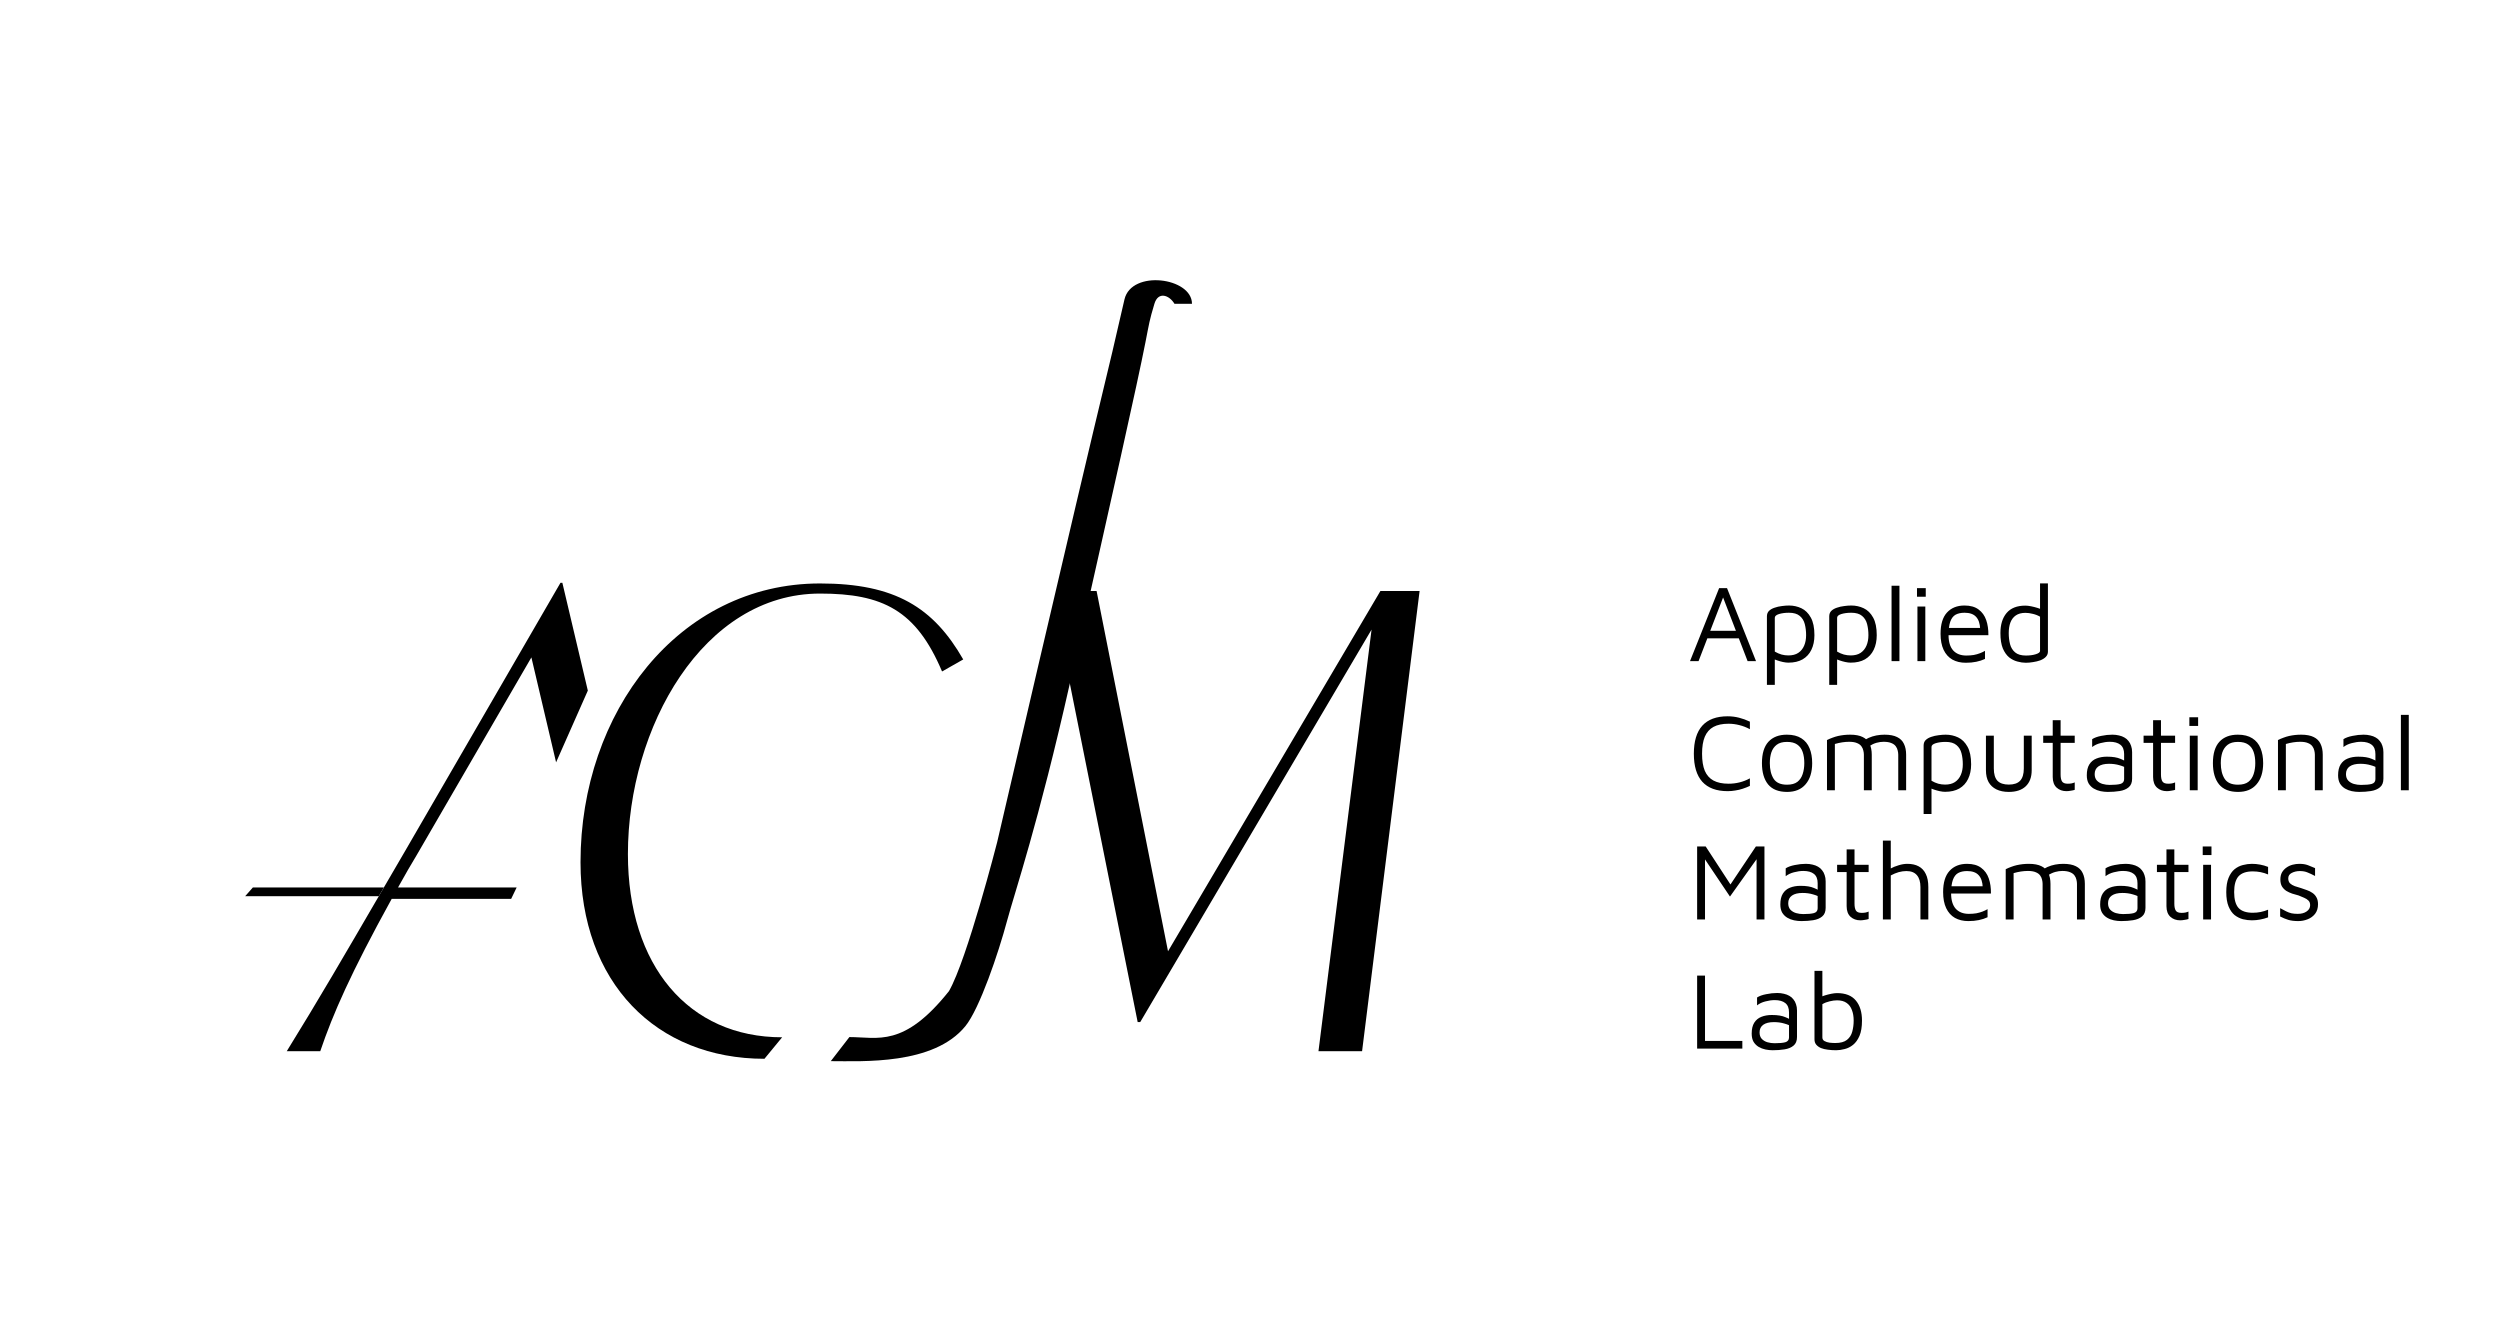 <svg width="1142" height="606" viewBox="0 0 1142 606" fill="none" xmlns="http://www.w3.org/2000/svg">
<path d="M772 302L785.3 268.65H788.9L802.15 302H798.3L786.75 272L787.5 271.9L775.9 302H772ZM777.85 291.6L779.4 288.15H795.75L796 291.6H777.85ZM816.929 302.7C816.196 302.7 815.362 302.6 814.429 302.4C813.529 302.2 812.646 301.95 811.779 301.65C810.912 301.35 810.146 301.033 809.479 300.7L810.729 299.45V312.85H807.129V281.55C807.129 280.517 807.446 279.683 808.079 279.05C808.746 278.417 809.596 277.933 810.629 277.6C811.662 277.233 812.762 276.983 813.929 276.85C815.096 276.683 816.196 276.6 817.229 276.6C819.229 276.6 821.112 277.017 822.879 277.85C824.646 278.683 826.079 280.1 827.179 282.1C828.279 284.067 828.829 286.75 828.829 290.15C828.829 292.717 828.362 294.95 827.429 296.85C826.529 298.717 825.196 300.167 823.429 301.2C821.662 302.2 819.496 302.7 816.929 302.7ZM816.929 299.4C818.762 299.4 820.262 299.017 821.429 298.25C822.629 297.45 823.529 296.35 824.129 294.95C824.729 293.55 825.029 291.95 825.029 290.15C825.029 288.35 824.829 286.667 824.429 285.1C824.029 283.533 823.262 282.283 822.129 281.35C820.996 280.383 819.346 279.9 817.179 279.9C815.446 279.9 813.929 280.1 812.629 280.5C811.362 280.9 810.729 281.467 810.729 282.2V297.65C811.762 298.25 812.796 298.7 813.829 299C814.862 299.267 815.896 299.4 816.929 299.4ZM845.396 302.7C844.662 302.7 843.829 302.6 842.896 302.4C841.996 302.2 841.112 301.95 840.246 301.65C839.379 301.35 838.612 301.033 837.946 300.7L839.196 299.45V312.85H835.596V281.55C835.596 280.517 835.912 279.683 836.546 279.05C837.212 278.417 838.062 277.933 839.096 277.6C840.129 277.233 841.229 276.983 842.396 276.85C843.562 276.683 844.662 276.6 845.696 276.6C847.696 276.6 849.579 277.017 851.346 277.85C853.112 278.683 854.546 280.1 855.646 282.1C856.746 284.067 857.296 286.75 857.296 290.15C857.296 292.717 856.829 294.95 855.896 296.85C854.996 298.717 853.662 300.167 851.896 301.2C850.129 302.2 847.962 302.7 845.396 302.7ZM845.396 299.4C847.229 299.4 848.729 299.017 849.896 298.25C851.096 297.45 851.996 296.35 852.596 294.95C853.196 293.55 853.496 291.95 853.496 290.15C853.496 288.35 853.296 286.667 852.896 285.1C852.496 283.533 851.729 282.283 850.596 281.35C849.462 280.383 847.812 279.9 845.646 279.9C843.912 279.9 842.396 280.1 841.096 280.5C839.829 280.9 839.196 281.467 839.196 282.2V297.65C840.229 298.25 841.262 298.7 842.296 299C843.329 299.267 844.362 299.4 845.396 299.4ZM867.663 302H864.063V267.55H867.663V302ZM875.884 302V277.05H879.484V302H875.884ZM875.684 272.6V268.65H879.684V272.6H875.684ZM897.995 302.75C895.629 302.75 893.579 302.267 891.845 301.3C890.112 300.3 888.779 298.817 887.845 296.85C886.912 294.883 886.445 292.433 886.445 289.5C886.445 285.2 887.412 281.983 889.345 279.85C891.312 277.683 893.995 276.6 897.395 276.6C900.062 276.6 902.195 277.2 903.795 278.4C905.429 279.6 906.595 281.217 907.295 283.25C907.995 285.283 908.329 287.583 908.295 290.15H888.245L888.495 286.85H905.945L904.545 287.35C904.445 284.85 903.812 282.983 902.645 281.75C901.512 280.517 899.762 279.9 897.395 279.9C895.762 279.9 894.395 280.2 893.295 280.8C892.229 281.4 891.429 282.45 890.895 283.95C890.362 285.417 890.095 287.483 890.095 290.15C890.095 293.183 890.795 295.5 892.195 297.1C893.629 298.667 895.629 299.45 898.195 299.45C899.429 299.45 900.562 299.367 901.595 299.2C902.629 299 903.579 298.733 904.445 298.4C905.312 298.067 906.079 297.7 906.745 297.3V301C905.545 301.567 904.212 302 902.745 302.3C901.312 302.6 899.729 302.75 897.995 302.75ZM925.389 302.75C924.189 302.75 922.922 302.567 921.589 302.2C920.256 301.867 918.989 301.233 917.789 300.3C916.622 299.333 915.656 297.967 914.889 296.2C914.156 294.4 913.789 292.067 913.789 289.2C913.789 285.333 914.722 282.283 916.589 280.05C918.489 277.783 921.356 276.65 925.189 276.65C925.922 276.65 926.789 276.75 927.789 276.95C928.789 277.15 929.772 277.4 930.739 277.7C931.706 278 932.506 278.317 933.139 278.65L931.889 279.9V266.5H935.489V297.7C935.489 298.633 935.156 299.433 934.489 300.1C933.856 300.733 933.022 301.25 931.989 301.65C930.956 302.017 929.856 302.283 928.689 302.45C927.522 302.65 926.422 302.75 925.389 302.75ZM925.439 299.45C927.172 299.45 928.672 299.25 929.939 298.85C931.239 298.45 931.889 297.95 931.889 297.35V281.7C930.856 281.1 929.739 280.667 928.539 280.4C927.372 280.1 926.256 279.95 925.189 279.95C923.389 279.95 921.922 280.35 920.789 281.15C919.689 281.917 918.872 283 918.339 284.4C917.839 285.767 917.589 287.367 917.589 289.2C917.589 291 917.789 292.683 918.189 294.25C918.589 295.783 919.356 297.033 920.489 298C921.622 298.967 923.272 299.45 925.439 299.45ZM789.2 361.4C784.067 361.4 780.2 359.967 777.6 357.1C775.033 354.233 773.75 349.967 773.75 344.3C773.75 338.633 775.033 334.367 777.6 331.5C780.2 328.633 784.067 327.2 789.2 327.2C790.967 327.2 792.7 327.417 794.4 327.85C796.1 328.283 797.75 328.883 799.35 329.65V333.1C797.817 332.267 796.233 331.65 794.6 331.25C792.967 330.817 791.3 330.6 789.6 330.6C786.8 330.6 784.5 331.083 782.7 332.05C780.933 333.017 779.617 334.517 778.75 336.55C777.917 338.55 777.5 341.133 777.5 344.3C777.5 347.467 777.917 350.067 778.75 352.1C779.617 354.1 780.933 355.583 782.7 356.55C784.5 357.517 786.8 358 789.6 358C791.3 358 792.967 357.8 794.6 357.4C796.233 357 797.817 356.383 799.35 355.55V359C798.283 359.5 797.183 359.933 796.05 360.3C794.95 360.667 793.817 360.933 792.65 361.1C791.517 361.3 790.367 361.4 789.2 361.4ZM816.354 361.75C812.454 361.75 809.554 360.6 807.654 358.3C805.787 355.967 804.854 352.733 804.854 348.6C804.854 344.267 805.837 341.017 807.804 338.85C809.804 336.683 812.62 335.6 816.254 335.6C818.954 335.6 821.154 336.15 822.854 337.25C824.554 338.317 825.804 339.833 826.604 341.8C827.404 343.733 827.804 346 827.804 348.6C827.804 352.7 826.804 355.917 824.804 358.25C822.837 360.583 820.02 361.75 816.354 361.75ZM816.304 358.45C818.337 358.45 819.92 358.017 821.054 357.15C822.187 356.25 822.987 355.067 823.454 353.6C823.954 352.1 824.204 350.433 824.204 348.6C824.204 346.633 823.954 344.933 823.454 343.5C822.954 342.033 822.12 340.9 820.954 340.1C819.82 339.3 818.27 338.9 816.304 338.9C814.304 338.9 812.737 339.333 811.604 340.2C810.47 341.067 809.654 342.233 809.154 343.7C808.687 345.133 808.454 346.767 808.454 348.6C808.454 351.533 809.037 353.917 810.204 355.75C811.37 357.55 813.404 358.45 816.304 358.45ZM855.02 344.75V361H851.42V344.75C851.42 344.15 851.337 343.517 851.17 342.85C851.037 342.183 850.754 341.55 850.32 340.95C849.887 340.317 849.22 339.817 848.32 339.45C847.42 339.05 846.22 338.85 844.72 338.85C843.687 338.85 842.62 338.933 841.52 339.1C840.42 339.267 839.304 339.517 838.17 339.85V361H834.57V338.05C835.37 337.65 836.187 337.3 837.02 337C837.887 336.667 838.754 336.4 839.62 336.2C840.52 336 841.42 335.85 842.32 335.75C843.254 335.65 844.187 335.6 845.12 335.6C847.554 335.6 849.487 335.967 850.92 336.7C852.354 337.4 853.387 338.433 854.02 339.8C854.687 341.167 855.02 342.817 855.02 344.75ZM850.27 339.05C851.37 338.217 852.487 337.55 853.62 337.05C854.754 336.55 855.92 336.183 857.12 335.95C858.354 335.717 859.587 335.6 860.82 335.6C863.254 335.6 865.187 335.967 866.62 336.7C868.054 337.4 869.087 338.433 869.72 339.8C870.387 341.167 870.72 342.817 870.72 344.75V361H867.12V344.75C867.12 344.15 867.037 343.517 866.87 342.85C866.737 342.183 866.454 341.55 866.02 340.95C865.587 340.317 864.92 339.817 864.02 339.45C863.12 339.05 861.92 338.85 860.42 338.85C859.387 338.85 858.32 339 857.22 339.3C856.12 339.6 855.004 340.117 853.87 340.85L850.27 339.05ZM888.511 361.7C887.778 361.7 886.944 361.6 886.011 361.4C885.111 361.2 884.228 360.95 883.361 360.65C882.494 360.35 881.728 360.033 881.061 359.7L882.311 358.45V371.85H878.711V340.55C878.711 339.517 879.028 338.683 879.661 338.05C880.328 337.417 881.178 336.933 882.211 336.6C883.244 336.233 884.344 335.983 885.511 335.85C886.678 335.683 887.778 335.6 888.811 335.6C890.811 335.6 892.694 336.017 894.461 336.85C896.228 337.683 897.661 339.1 898.761 341.1C899.861 343.067 900.411 345.75 900.411 349.15C900.411 351.717 899.944 353.95 899.011 355.85C898.111 357.717 896.778 359.167 895.011 360.2C893.244 361.2 891.078 361.7 888.511 361.7ZM888.511 358.4C890.344 358.4 891.844 358.017 893.011 357.25C894.211 356.45 895.111 355.35 895.711 353.95C896.311 352.55 896.611 350.95 896.611 349.15C896.611 347.35 896.411 345.667 896.011 344.1C895.611 342.533 894.844 341.283 893.711 340.35C892.578 339.383 890.928 338.9 888.761 338.9C887.028 338.9 885.511 339.1 884.211 339.5C882.944 339.9 882.311 340.467 882.311 341.2V356.65C883.344 357.25 884.378 357.7 885.411 358C886.444 358.267 887.478 358.4 888.511 358.4ZM917.628 361.75C915.428 361.75 913.544 361.367 911.978 360.6C910.411 359.833 909.211 358.717 908.378 357.25C907.578 355.783 907.178 353.983 907.178 351.85V336.05H910.778V351.05C910.778 353.583 911.328 355.45 912.428 356.65C913.561 357.817 915.294 358.4 917.628 358.4C919.961 358.4 921.678 357.817 922.778 356.65C923.911 355.45 924.478 353.583 924.478 351.05V336.05H928.078V351.85C928.078 355.017 927.161 357.467 925.328 359.2C923.528 360.9 920.961 361.75 917.628 361.75ZM943.934 361.4C942.167 361.4 940.684 360.867 939.484 359.8C938.284 358.7 937.684 357.083 937.684 354.95V339.35H933.334V336.05H937.684V329H941.284V336.05H947.734V339.35H941.284V353.8C941.284 355.2 941.501 356.25 941.934 356.95C942.367 357.65 943.251 358 944.584 358C945.184 358 945.767 357.95 946.334 357.85C946.901 357.717 947.367 357.567 947.734 357.4V360.8C947.267 360.967 946.667 361.1 945.934 361.2C945.234 361.333 944.567 361.4 943.934 361.4ZM962.848 361.75C961.748 361.75 960.631 361.633 959.498 361.4C958.398 361.167 957.365 360.767 956.398 360.2C955.465 359.633 954.698 358.867 954.098 357.9C953.531 356.9 953.248 355.65 953.248 354.15C953.248 352.083 953.631 350.433 954.398 349.2C955.198 347.933 956.281 347.033 957.648 346.5C959.048 345.933 960.648 345.65 962.448 345.65C963.815 345.65 964.998 345.733 965.998 345.9C966.998 346.067 967.881 346.317 968.648 346.65C969.448 346.95 970.165 347.3 970.798 347.7L971.498 351C970.731 350.433 969.615 349.95 968.148 349.55C966.715 349.117 965.131 348.9 963.398 348.9C961.298 348.9 959.681 349.3 958.548 350.1C957.415 350.9 956.848 352.067 956.848 353.6C956.848 354.833 957.181 355.817 957.848 356.55C958.548 357.283 959.415 357.8 960.448 358.1C961.515 358.4 962.598 358.55 963.698 358.55C965.865 358.55 967.498 358.4 968.598 358.1C969.731 357.767 970.298 357.033 970.298 355.9V344.45C970.298 342.517 969.731 341.1 968.598 340.2C967.465 339.3 965.848 338.85 963.748 338.85C962.415 338.85 960.998 339.05 959.498 339.45C958.031 339.817 956.765 340.417 955.698 341.25V337.65C956.731 336.983 958.115 336.483 959.848 336.15C961.581 335.783 963.265 335.6 964.898 335.6C965.998 335.6 967.015 335.717 967.948 335.95C968.881 336.15 969.715 336.467 970.448 336.9C971.181 337.3 971.798 337.833 972.298 338.5C972.831 339.133 973.231 339.883 973.498 340.75C973.798 341.583 973.948 342.533 973.948 343.6V355.7C973.948 357.467 973.415 358.783 972.348 359.65C971.315 360.517 969.948 361.083 968.248 361.35C966.581 361.617 964.781 361.75 962.848 361.75ZM989.784 361.4C988.017 361.4 986.534 360.867 985.334 359.8C984.134 358.7 983.534 357.083 983.534 354.95V339.35H979.184V336.05H983.534V329H987.134V336.05H993.584V339.35H987.134V353.8C987.134 355.2 987.35 356.25 987.784 356.95C988.217 357.65 989.1 358 990.434 358C991.034 358 991.617 357.95 992.184 357.85C992.75 357.717 993.217 357.567 993.584 357.4V360.8C993.117 360.967 992.517 361.1 991.784 361.2C991.084 361.333 990.417 361.4 989.784 361.4ZM1000.3 361V336.05H1003.9V361H1000.3ZM1000.1 331.6V327.65H1004.1V331.6H1000.1ZM1022.36 361.75C1018.46 361.75 1015.56 360.6 1013.66 358.3C1011.79 355.967 1010.86 352.733 1010.86 348.6C1010.86 344.267 1011.84 341.017 1013.81 338.85C1015.81 336.683 1018.63 335.6 1022.26 335.6C1024.96 335.6 1027.16 336.15 1028.86 337.25C1030.56 338.317 1031.81 339.833 1032.61 341.8C1033.41 343.733 1033.81 346 1033.81 348.6C1033.81 352.7 1032.81 355.917 1030.81 358.25C1028.84 360.583 1026.03 361.75 1022.36 361.75ZM1022.31 358.45C1024.34 358.45 1025.93 358.017 1027.06 357.15C1028.19 356.25 1028.99 355.067 1029.46 353.6C1029.96 352.1 1030.21 350.433 1030.21 348.6C1030.21 346.633 1029.96 344.933 1029.46 343.5C1028.96 342.033 1028.13 340.9 1026.96 340.1C1025.83 339.3 1024.28 338.9 1022.31 338.9C1020.31 338.9 1018.74 339.333 1017.61 340.2C1016.48 341.067 1015.66 342.233 1015.16 343.7C1014.69 345.133 1014.46 346.767 1014.46 348.6C1014.46 351.533 1015.04 353.917 1016.21 355.75C1017.38 357.55 1019.41 358.45 1022.31 358.45ZM1040.58 338.05C1041.38 337.65 1042.19 337.3 1043.03 337C1043.89 336.667 1044.76 336.4 1045.63 336.2C1046.53 336 1047.43 335.85 1048.33 335.75C1049.26 335.65 1050.19 335.6 1051.13 335.6C1053.56 335.6 1055.49 335.967 1056.93 336.7C1058.36 337.4 1059.39 338.433 1060.03 339.8C1060.69 341.167 1061.03 342.817 1061.03 344.75V361H1057.43V344.75C1057.43 344.15 1057.34 343.517 1057.18 342.85C1057.04 342.183 1056.76 341.55 1056.33 340.95C1055.89 340.317 1055.23 339.817 1054.33 339.45C1053.43 339.05 1052.23 338.85 1050.73 338.85C1049.69 338.85 1048.63 338.933 1047.53 339.1C1046.43 339.267 1045.31 339.517 1044.18 339.85V361H1040.58V338.05ZM1077.64 361.75C1076.54 361.75 1075.43 361.633 1074.29 361.4C1073.19 361.167 1072.16 360.767 1071.19 360.2C1070.26 359.633 1069.49 358.867 1068.89 357.9C1068.33 356.9 1068.04 355.65 1068.04 354.15C1068.04 352.083 1068.43 350.433 1069.19 349.2C1069.99 347.933 1071.08 347.033 1072.44 346.5C1073.84 345.933 1075.44 345.65 1077.24 345.65C1078.61 345.65 1079.79 345.733 1080.79 345.9C1081.79 346.067 1082.68 346.317 1083.44 346.65C1084.24 346.95 1084.96 347.3 1085.59 347.7L1086.29 351C1085.53 350.433 1084.41 349.95 1082.94 349.55C1081.51 349.117 1079.93 348.9 1078.19 348.9C1076.09 348.9 1074.48 349.3 1073.34 350.1C1072.21 350.9 1071.64 352.067 1071.64 353.6C1071.64 354.833 1071.98 355.817 1072.64 356.55C1073.34 357.283 1074.21 357.8 1075.24 358.1C1076.31 358.4 1077.39 358.55 1078.49 358.55C1080.66 358.55 1082.29 358.4 1083.39 358.1C1084.53 357.767 1085.09 357.033 1085.09 355.9V344.45C1085.09 342.517 1084.53 341.1 1083.39 340.2C1082.26 339.3 1080.64 338.85 1078.54 338.85C1077.21 338.85 1075.79 339.05 1074.29 339.45C1072.83 339.817 1071.56 340.417 1070.49 341.25V337.65C1071.53 336.983 1072.91 336.483 1074.64 336.15C1076.38 335.783 1078.06 335.6 1079.69 335.6C1080.79 335.6 1081.81 335.717 1082.74 335.95C1083.68 336.15 1084.51 336.467 1085.24 336.9C1085.98 337.3 1086.59 337.833 1087.09 338.5C1087.63 339.133 1088.03 339.883 1088.29 340.75C1088.59 341.583 1088.74 342.533 1088.74 343.6V355.7C1088.74 357.467 1088.21 358.783 1087.14 359.65C1086.11 360.517 1084.74 361.083 1083.04 361.35C1081.38 361.617 1079.58 361.75 1077.64 361.75ZM1100.33 361H1096.73V326.55H1100.33V361ZM775.25 420V386.65H779.15L791.5 405.6L789.05 406.15L802.1 386.65H806V420H802.4V390.25H804L790.25 409.55L777.55 390.65L778.85 388.8V420H775.25ZM822.858 420.75C821.758 420.75 820.641 420.633 819.508 420.4C818.408 420.167 817.374 419.767 816.408 419.2C815.474 418.633 814.708 417.867 814.108 416.9C813.541 415.9 813.258 414.65 813.258 413.15C813.258 411.083 813.641 409.433 814.408 408.2C815.208 406.933 816.291 406.033 817.658 405.5C819.058 404.933 820.658 404.65 822.458 404.65C823.824 404.65 825.008 404.733 826.008 404.9C827.008 405.067 827.891 405.317 828.658 405.65C829.458 405.95 830.174 406.3 830.808 406.7L831.508 410C830.741 409.433 829.624 408.95 828.158 408.55C826.724 408.117 825.141 407.9 823.408 407.9C821.308 407.9 819.691 408.3 818.558 409.1C817.424 409.9 816.858 411.067 816.858 412.6C816.858 413.833 817.191 414.817 817.858 415.55C818.558 416.283 819.424 416.8 820.458 417.1C821.524 417.4 822.608 417.55 823.708 417.55C825.874 417.55 827.508 417.4 828.608 417.1C829.741 416.767 830.308 416.033 830.308 414.9V403.45C830.308 401.517 829.741 400.1 828.608 399.2C827.474 398.3 825.858 397.85 823.758 397.85C822.424 397.85 821.008 398.05 819.508 398.45C818.041 398.817 816.774 399.417 815.708 400.25V396.65C816.741 395.983 818.124 395.483 819.858 395.15C821.591 394.783 823.274 394.6 824.908 394.6C826.008 394.6 827.024 394.717 827.958 394.95C828.891 395.15 829.724 395.467 830.458 395.9C831.191 396.3 831.808 396.833 832.308 397.5C832.841 398.133 833.241 398.883 833.508 399.75C833.808 400.583 833.958 401.533 833.958 402.6V414.7C833.958 416.467 833.424 417.783 832.358 418.65C831.324 419.517 829.958 420.083 828.258 420.35C826.591 420.617 824.791 420.75 822.858 420.75ZM849.793 420.4C848.027 420.4 846.543 419.867 845.343 418.8C844.143 417.7 843.543 416.083 843.543 413.95V398.35H839.193V395.05H843.543V388H847.143V395.05H853.593V398.35H847.143V412.8C847.143 414.2 847.36 415.25 847.793 415.95C848.227 416.65 849.11 417 850.443 417C851.043 417 851.627 416.95 852.193 416.85C852.76 416.717 853.227 416.567 853.593 416.4V419.8C853.127 419.967 852.527 420.1 851.793 420.2C851.093 420.333 850.427 420.4 849.793 420.4ZM860.107 420V384H863.707V397.85L863.307 396.9C864.574 396.2 865.907 395.65 867.307 395.25C868.707 394.817 870.024 394.6 871.257 394.6C873.324 394.6 875.057 394.983 876.457 395.75C877.891 396.517 878.974 397.683 879.707 399.25C880.474 400.783 880.857 402.767 880.857 405.2V420H877.257V405.2C877.257 402.867 876.724 401.067 875.657 399.8C874.591 398.533 872.991 397.9 870.857 397.9C869.691 397.9 868.507 398.067 867.307 398.4C866.141 398.733 864.941 399.233 863.707 399.9V420H860.107ZM899.167 420.75C896.801 420.75 894.751 420.267 893.017 419.3C891.284 418.3 889.951 416.817 889.017 414.85C888.084 412.883 887.617 410.433 887.617 407.5C887.617 403.2 888.584 399.983 890.517 397.85C892.484 395.683 895.167 394.6 898.567 394.6C901.234 394.6 903.367 395.2 904.967 396.4C906.601 397.6 907.767 399.217 908.467 401.25C909.167 403.283 909.501 405.583 909.467 408.15H889.417L889.667 404.85H907.117L905.717 405.35C905.617 402.85 904.984 400.983 903.817 399.75C902.684 398.517 900.934 397.9 898.567 397.9C896.934 397.9 895.567 398.2 894.467 398.8C893.401 399.4 892.601 400.45 892.067 401.95C891.534 403.417 891.267 405.483 891.267 408.15C891.267 411.183 891.967 413.5 893.367 415.1C894.801 416.667 896.801 417.45 899.367 417.45C900.601 417.45 901.734 417.367 902.767 417.2C903.801 417 904.751 416.733 905.617 416.4C906.484 416.067 907.251 415.7 907.917 415.3V419C906.717 419.567 905.384 420 903.917 420.3C902.484 420.6 900.901 420.75 899.167 420.75ZM936.661 403.75V420H933.061V403.75C933.061 403.15 932.978 402.517 932.811 401.85C932.678 401.183 932.394 400.55 931.961 399.95C931.528 399.317 930.861 398.817 929.961 398.45C929.061 398.05 927.861 397.85 926.361 397.85C925.328 397.85 924.261 397.933 923.161 398.1C922.061 398.267 920.944 398.517 919.811 398.85V420H916.211V397.05C917.011 396.65 917.828 396.3 918.661 396C919.528 395.667 920.394 395.4 921.261 395.2C922.161 395 923.061 394.85 923.961 394.75C924.894 394.65 925.828 394.6 926.761 394.6C929.194 394.6 931.128 394.967 932.561 395.7C933.994 396.4 935.028 397.433 935.661 398.8C936.328 400.167 936.661 401.817 936.661 403.75ZM931.911 398.05C933.011 397.217 934.128 396.55 935.261 396.05C936.394 395.55 937.561 395.183 938.761 394.95C939.994 394.717 941.228 394.6 942.461 394.6C944.894 394.6 946.828 394.967 948.261 395.7C949.694 396.4 950.728 397.433 951.361 398.8C952.028 400.167 952.361 401.817 952.361 403.75V420H948.761V403.75C948.761 403.15 948.678 402.517 948.511 401.85C948.378 401.183 948.094 400.55 947.661 399.95C947.228 399.317 946.561 398.817 945.661 398.45C944.761 398.05 943.561 397.85 942.061 397.85C941.028 397.85 939.961 398 938.861 398.3C937.761 398.6 936.644 399.117 935.511 399.85L931.911 398.05ZM968.952 420.75C967.852 420.75 966.735 420.633 965.602 420.4C964.502 420.167 963.468 419.767 962.502 419.2C961.568 418.633 960.802 417.867 960.202 416.9C959.635 415.9 959.352 414.65 959.352 413.15C959.352 411.083 959.735 409.433 960.502 408.2C961.302 406.933 962.385 406.033 963.752 405.5C965.152 404.933 966.752 404.65 968.552 404.65C969.918 404.65 971.102 404.733 972.102 404.9C973.102 405.067 973.985 405.317 974.752 405.65C975.552 405.95 976.268 406.3 976.902 406.7L977.602 410C976.835 409.433 975.718 408.95 974.252 408.55C972.818 408.117 971.235 407.9 969.502 407.9C967.402 407.9 965.785 408.3 964.652 409.1C963.518 409.9 962.952 411.067 962.952 412.6C962.952 413.833 963.285 414.817 963.952 415.55C964.652 416.283 965.518 416.8 966.552 417.1C967.618 417.4 968.702 417.55 969.802 417.55C971.968 417.55 973.602 417.4 974.702 417.1C975.835 416.767 976.402 416.033 976.402 414.9V403.45C976.402 401.517 975.835 400.1 974.702 399.2C973.568 398.3 971.952 397.85 969.852 397.85C968.518 397.85 967.102 398.05 965.602 398.45C964.135 398.817 962.868 399.417 961.802 400.25V396.65C962.835 395.983 964.218 395.483 965.952 395.15C967.685 394.783 969.368 394.6 971.002 394.6C972.102 394.6 973.118 394.717 974.052 394.95C974.985 395.15 975.818 395.467 976.552 395.9C977.285 396.3 977.902 396.833 978.402 397.5C978.935 398.133 979.335 398.883 979.602 399.75C979.902 400.583 980.052 401.533 980.052 402.6V414.7C980.052 416.467 979.518 417.783 978.452 418.65C977.418 419.517 976.052 420.083 974.352 420.35C972.685 420.617 970.885 420.75 968.952 420.75ZM995.887 420.4C994.12 420.4 992.637 419.867 991.437 418.8C990.237 417.7 989.637 416.083 989.637 413.95V398.35H985.287V395.05H989.637V388H993.237V395.05H999.687V398.35H993.237V412.8C993.237 414.2 993.454 415.25 993.887 415.95C994.32 416.65 995.204 417 996.537 417C997.137 417 997.72 416.95 998.287 416.85C998.854 416.717 999.32 416.567 999.687 416.4V419.8C999.22 419.967 998.62 420.1 997.887 420.2C997.187 420.333 996.52 420.4 995.887 420.4ZM1006.4 420V395.05H1010V420H1006.4ZM1006.2 390.6V386.65H1010.2V390.6H1006.2ZM1028.66 420.4C1027.33 420.4 1025.96 420.233 1024.56 419.9C1023.2 419.533 1021.93 418.9 1020.76 418C1019.63 417.067 1018.71 415.75 1018.01 414.05C1017.31 412.35 1016.96 410.167 1016.96 407.5C1016.96 404.833 1017.31 402.667 1018.01 401C1018.71 399.3 1019.63 397.983 1020.76 397.05C1021.93 396.117 1023.2 395.483 1024.56 395.15C1025.96 394.783 1027.33 394.6 1028.66 394.6C1029.93 394.6 1031.18 394.717 1032.41 394.95C1033.68 395.183 1034.9 395.533 1036.06 396V399.45C1034.96 398.983 1033.83 398.633 1032.66 398.4C1031.5 398.167 1030.3 398.05 1029.06 398.05C1026.1 398.05 1023.93 398.8 1022.56 400.3C1021.23 401.8 1020.56 404.2 1020.56 407.5C1020.56 410.833 1021.23 413.25 1022.56 414.75C1023.93 416.217 1026.1 416.95 1029.06 416.95C1030.3 416.95 1031.5 416.833 1032.66 416.6C1033.83 416.367 1034.96 416.017 1036.06 415.55V419.05C1034.9 419.483 1033.68 419.817 1032.41 420.05C1031.18 420.283 1029.93 420.4 1028.66 420.4ZM1049.87 420.75C1048.07 420.75 1046.56 420.567 1045.32 420.2C1044.12 419.833 1042.87 419.317 1041.57 418.65V414.85C1042.61 415.417 1043.52 415.9 1044.32 416.3C1045.12 416.7 1045.94 417 1046.77 417.2C1047.61 417.367 1048.56 417.45 1049.62 417.45C1051.29 417.45 1052.64 417.083 1053.67 416.35C1054.74 415.617 1055.27 414.667 1055.27 413.5C1055.27 412.567 1055.01 411.85 1054.47 411.35C1053.97 410.85 1053.32 410.433 1052.52 410.1C1051.72 409.767 1050.89 409.417 1050.02 409.05C1049.06 408.783 1048.07 408.5 1047.07 408.2C1046.11 407.867 1045.21 407.45 1044.37 406.95C1043.57 406.417 1042.92 405.75 1042.42 404.95C1041.92 404.117 1041.67 403.05 1041.67 401.75C1041.67 400.483 1041.92 399.4 1042.42 398.5C1042.96 397.6 1043.64 396.867 1044.47 396.3C1045.31 395.7 1046.24 395.267 1047.27 395C1048.31 394.733 1049.34 394.6 1050.37 394.6C1051.87 394.6 1053.16 394.8 1054.22 395.2C1055.29 395.6 1056.39 396.05 1057.52 396.55V400.15C1056.26 399.483 1055.12 398.95 1054.12 398.55C1053.12 398.117 1051.94 397.9 1050.57 397.9C1049.21 397.9 1047.97 398.183 1046.87 398.75C1045.81 399.283 1045.27 400.117 1045.27 401.25C1045.27 402.183 1045.54 402.933 1046.07 403.5C1046.64 404.033 1047.37 404.467 1048.27 404.8C1049.17 405.1 1050.14 405.4 1051.17 405.7C1052.01 405.967 1052.87 406.267 1053.77 406.6C1054.67 406.9 1055.51 407.317 1056.27 407.85C1057.04 408.35 1057.66 409.017 1058.12 409.85C1058.62 410.683 1058.87 411.75 1058.87 413.05C1058.87 414.817 1058.42 416.283 1057.52 417.45C1056.62 418.583 1055.47 419.417 1054.07 419.95C1052.71 420.483 1051.31 420.75 1049.87 420.75ZM775.25 479V445.65H778.85V475.5H795.9V479H775.25ZM809.772 479.75C808.672 479.75 807.555 479.633 806.422 479.4C805.322 479.167 804.289 478.767 803.322 478.2C802.389 477.633 801.622 476.867 801.022 475.9C800.455 474.9 800.172 473.65 800.172 472.15C800.172 470.083 800.555 468.433 801.322 467.2C802.122 465.933 803.205 465.033 804.572 464.5C805.972 463.933 807.572 463.65 809.372 463.65C810.739 463.65 811.922 463.733 812.922 463.9C813.922 464.067 814.805 464.317 815.572 464.65C816.372 464.95 817.089 465.3 817.722 465.7L818.422 469C817.655 468.433 816.539 467.95 815.072 467.55C813.639 467.117 812.055 466.9 810.322 466.9C808.222 466.9 806.605 467.3 805.472 468.1C804.339 468.9 803.772 470.067 803.772 471.6C803.772 472.833 804.105 473.817 804.772 474.55C805.472 475.283 806.339 475.8 807.372 476.1C808.439 476.4 809.522 476.55 810.622 476.55C812.789 476.55 814.422 476.4 815.522 476.1C816.655 475.767 817.222 475.033 817.222 473.9V462.45C817.222 460.517 816.655 459.1 815.522 458.2C814.389 457.3 812.772 456.85 810.672 456.85C809.339 456.85 807.922 457.05 806.422 457.45C804.955 457.817 803.689 458.417 802.622 459.25V455.65C803.655 454.983 805.039 454.483 806.772 454.15C808.505 453.783 810.189 453.6 811.822 453.6C812.922 453.6 813.939 453.717 814.872 453.95C815.805 454.15 816.639 454.467 817.372 454.9C818.105 455.3 818.722 455.833 819.222 456.5C819.755 457.133 820.155 457.883 820.422 458.75C820.722 459.583 820.872 460.533 820.872 461.6V473.7C820.872 475.467 820.339 476.783 819.272 477.65C818.239 478.517 816.872 479.083 815.172 479.35C813.505 479.617 811.705 479.75 809.772 479.75ZM838.707 479.75C837.407 479.75 836.157 479.667 834.957 479.5C833.791 479.367 832.741 479.117 831.807 478.75C830.907 478.35 830.191 477.833 829.657 477.2C829.124 476.567 828.857 475.75 828.857 474.75V443.5H832.457V456.9L831.207 455.65C831.874 455.317 832.674 455 833.607 454.7C834.574 454.4 835.557 454.15 836.557 453.95C837.557 453.75 838.424 453.65 839.157 453.65C843.024 453.65 845.891 454.783 847.757 457.05C849.624 459.283 850.557 462.333 850.557 466.2C850.557 469.067 850.174 471.4 849.407 473.2C848.641 474.967 847.657 476.333 846.457 477.3C845.291 478.233 844.024 478.867 842.657 479.2C841.291 479.567 839.974 479.75 838.707 479.75ZM838.357 476.45C840.724 476.45 842.507 475.967 843.707 475C844.907 474.033 845.707 472.783 846.107 471.25C846.541 469.683 846.757 468 846.757 466.2C846.757 464.367 846.491 462.767 845.957 461.4C845.457 460 844.657 458.917 843.557 458.15C842.457 457.35 840.991 456.95 839.157 456.95C838.124 456.95 837.007 457.1 835.807 457.4C834.607 457.667 833.491 458.1 832.457 458.7V473.9C832.457 474.633 832.774 475.183 833.407 475.55C834.074 475.917 834.857 476.167 835.757 476.3C836.691 476.4 837.557 476.45 838.357 476.45Z" fill="black"/>
<path d="M544.5 138.777C544.5 126.733 516.879 123.073 513.667 136.739C507.833 161.555 510.504 150.921 505.679 170.9C491.092 231.301 455.513 384.667 455.513 384.667C455.513 384.667 441.821 438.227 433.5 452.733C412.821 478.727 401 473.733 388 473.733L379.5 484.733C394 484.733 426.493 486.588 441 468.733C447.5 460.733 456.122 435.233 460 420.733C463.5 407.645 474.305 376.262 488.833 311.659C508.667 223.466 519.275 176.496 523.25 156.299C525.013 147.341 524.999 146.569 527.333 138.777C529.083 132.936 534.151 134.821 536.5 138.777H544.5Z" fill="black"/>
<g clip-path="url(#clip0_140_44)">
<path fill-rule="evenodd" clip-rule="evenodd" d="M178.93 410.593L233.5 410.603L236 405.403H181.82C182.089 404.923 182.362 404.437 182.637 403.946C185.02 399.697 187.63 395.044 190.48 390.383L242.74 300.303L254.02 348.233L268.52 315.467L256.89 266.233H256.02L185.28 388.353C181.919 394.106 178.612 399.788 175.347 405.403C174.575 406.731 173.805 408.055 173.037 409.375C158.64 434.135 144.997 457.597 131 480.173H146.3C152.08 463.143 160.16 444.663 178.93 410.593Z" fill="black"/>
<path d="M173.037 409.375L175.347 405.403L115.5 405.403L112 409.375L173.037 409.375Z" fill="black"/>
<path fill-rule="evenodd" clip-rule="evenodd" d="M374.6 266.523C309.93 266.523 265.18 325.423 265.18 393.853V393.863C265.18 449.003 299.83 483.653 349.2 483.653L357.28 473.833C314.55 473.833 286.83 441.203 286.83 390.103C286.83 332.353 321.19 271.143 374.6 271.143C403.19 271.143 418.49 278.723 430.33 306.733L440 301.233C426.43 277.563 408.96 266.523 374.6 266.523Z" fill="black"/>
<path fill-rule="evenodd" clip-rule="evenodd" d="M622.2 480.173L648.47 269.983H648.46H630.56L533.55 434.543L500.92 269.973H490.67L484.75 292.503L519.69 466.893H520.85L626.53 287.593L602.28 480.173H622.2Z" fill="black"/>
</g>
<defs>
<clipPath id="clip0_140_44">
<rect width="686.83" height="217.41" fill="white" transform="translate(72 266.233)"/>
</clipPath>
</defs>
</svg>
